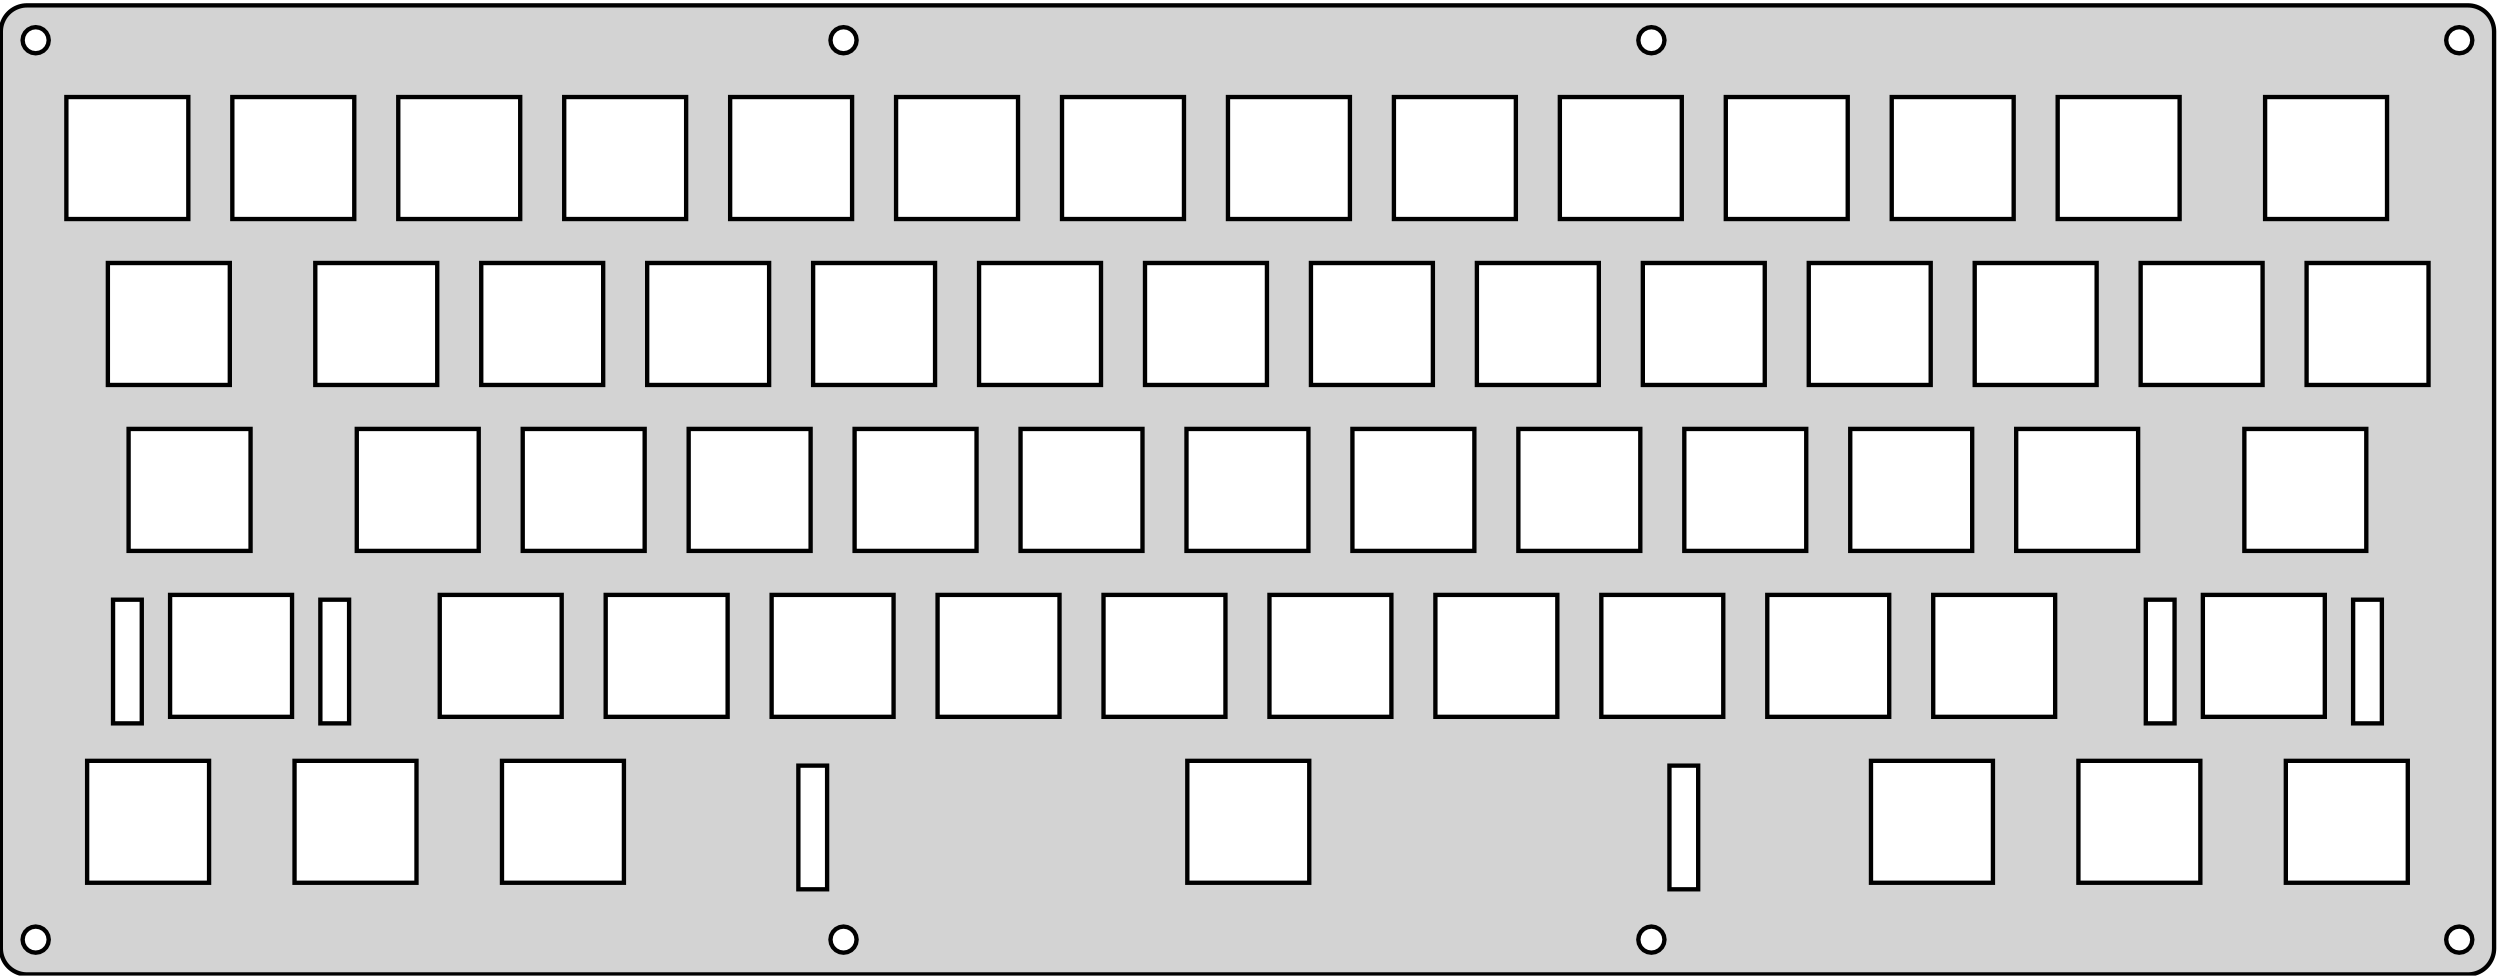 <?xml version="1.0" standalone="no"?>
<!DOCTYPE svg PUBLIC "-//W3C//DTD SVG 1.1//EN" "http://www.w3.org/Graphics/SVG/1.1/DTD/svg11.dtd">
<svg width="287mm" height="112mm" viewBox="0 -112 287 112" xmlns="http://www.w3.org/2000/svg" version="1.1">
<title>OpenSCAD Model</title>
<path d="
M 283.556,-0.142 L 283.79,-0.168 L 284.022,-0.215 L 284.248,-0.278 L 284.47,-0.359 L 284.682,-0.459
 L 284.889,-0.574 L 285.084,-0.704 L 285.269,-0.851 L 285.443,-1.01 L 285.603,-1.184 L 285.749,-1.368
 L 285.878,-1.564 L 285.994,-1.771 L 286.093,-1.983 L 286.174,-2.205 L 286.238,-2.431 L 286.285,-2.662
 L 286.311,-2.896 L 286.322,-3.132 L 286.322,-108.383 L 286.311,-108.619 L 286.285,-108.853 L 286.238,-109.083
 L 286.174,-109.31 L 286.093,-109.53 L 285.994,-109.744 L 285.878,-109.951 L 285.749,-110.147 L 285.603,-110.331
 L 285.443,-110.505 L 285.269,-110.665 L 285.084,-110.811 L 284.889,-110.94 L 284.682,-111.056 L 284.47,-111.154
 L 284.248,-111.236 L 284.022,-111.3 L 283.79,-111.347 L 283.556,-111.373 L 283.322,-111.383 L 3.095,-111.383
 L 2.859,-111.373 L 2.625,-111.347 L 2.396,-111.3 L 2.168,-111.236 L 1.947,-111.154 L 1.733,-111.056
 L 1.527,-110.94 L 1.331,-110.811 L 1.146,-110.665 L 0.973,-110.505 L 0.813,-110.331 L 0.667,-110.147
 L 0.537,-109.951 L 0.422,-109.744 L 0.324,-109.53 L 0.241,-109.31 L 0.178,-109.083 L 0.131,-108.853
 L 0.104,-108.619 L 0.095,-108.383 L 0.095,-3.132 L 0.104,-2.896 L 0.131,-2.662 L 0.178,-2.431
 L 0.241,-2.205 L 0.324,-1.983 L 0.422,-1.771 L 0.537,-1.564 L 0.667,-1.368 L 0.813,-1.184
 L 0.973,-1.01 L 1.146,-0.851 L 1.331,-0.704 L 1.527,-0.574 L 1.733,-0.459 L 1.947,-0.359
 L 2.168,-0.278 L 2.396,-0.215 L 2.625,-0.168 L 2.859,-0.142 L 3.095,-0.132 L 283.322,-0.131
 z
M 3.631,-105.956 L 3.214,-106.17 L 2.882,-106.502 L 2.668,-106.919 L 2.595,-107.382 L 2.668,-107.847
 L 2.882,-108.264 L 3.214,-108.596 L 3.631,-108.81 L 4.096,-108.883 L 4.559,-108.81 L 4.977,-108.596
 L 5.309,-108.264 L 5.521,-107.847 L 5.595,-107.382 L 5.521,-106.919 L 5.309,-106.502 L 4.977,-106.17
 L 4.559,-105.956 L 4.096,-105.883 z
M 281.857,-105.956 L 281.439,-106.17 L 281.107,-106.502 L 280.894,-106.919 L 280.822,-107.382 L 280.894,-107.847
 L 281.107,-108.264 L 281.439,-108.596 L 281.857,-108.81 L 282.321,-108.883 L 282.785,-108.81 L 283.202,-108.596
 L 283.534,-108.264 L 283.748,-107.847 L 283.822,-107.382 L 283.748,-106.919 L 283.534,-106.502 L 283.202,-106.17
 L 282.785,-105.956 L 282.321,-105.883 z
M 96.373,-105.956 L 95.956,-106.17 L 95.624,-106.502 L 95.41,-106.919 L 95.337,-107.382 L 95.41,-107.847
 L 95.624,-108.264 L 95.956,-108.596 L 96.373,-108.81 L 96.838,-108.883 L 97.301,-108.81 L 97.718,-108.596
 L 98.051,-108.264 L 98.264,-107.847 L 98.337,-107.382 L 98.264,-106.919 L 98.051,-106.502 L 97.718,-106.17
 L 97.301,-105.956 L 96.838,-105.883 z
M 189.115,-105.956 L 188.698,-106.17 L 188.365,-106.502 L 188.152,-106.919 L 188.08,-107.382 L 188.152,-107.847
 L 188.365,-108.264 L 188.698,-108.596 L 189.115,-108.81 L 189.58,-108.883 L 190.042,-108.81 L 190.46,-108.596
 L 190.792,-108.264 L 191.006,-107.847 L 191.08,-107.382 L 191.006,-106.919 L 190.792,-106.502 L 190.46,-106.17
 L 190.042,-105.956 L 189.58,-105.883 z
M 102.869,-86.857 L 102.869,-100.858 L 116.87,-100.858 L 116.87,-86.857 z
M 7.619,-86.857 L 7.619,-100.858 L 21.62,-100.858 L 21.62,-86.857 z
M 26.671,-86.857 L 26.671,-100.858 L 40.67,-100.858 L 40.67,-86.857 z
M 45.721,-86.857 L 45.721,-100.858 L 59.72,-100.858 L 59.72,-86.857 z
M 64.77,-86.857 L 64.77,-100.858 L 78.769,-100.858 L 78.769,-86.857 z
M 83.82,-86.857 L 83.82,-100.858 L 97.82,-100.858 L 97.82,-86.857 z
M 121.919,-86.857 L 121.919,-100.858 L 135.92,-100.858 L 135.92,-86.857 z
M 140.971,-86.857 L 140.971,-100.858 L 154.97,-100.858 L 154.97,-86.857 z
M 160.021,-86.857 L 160.021,-100.858 L 174.02,-100.858 L 174.02,-86.857 z
M 198.121,-86.857 L 198.121,-100.858 L 212.12,-100.858 L 212.12,-86.857 z
M 217.171,-86.857 L 217.171,-100.858 L 231.17,-100.858 L 231.17,-86.857 z
M 236.221,-86.857 L 236.221,-100.858 L 250.22,-100.858 L 250.22,-86.857 z
M 260.033,-86.857 L 260.033,-100.858 L 274.032,-100.858 L 274.032,-86.857 z
M 179.071,-86.857 L 179.071,-100.858 L 193.07,-100.858 L 193.07,-86.857 z
M 264.796,-67.808 L 264.796,-81.808 L 278.795,-81.808 L 278.795,-67.808 z
M 12.383,-67.808 L 12.383,-81.808 L 26.383,-81.808 L 26.383,-67.808 z
M 55.246,-67.808 L 55.246,-81.808 L 69.245,-81.808 L 69.245,-67.808 z
M 74.296,-67.808 L 74.296,-81.808 L 88.295,-81.808 L 88.295,-67.808 z
M 93.346,-67.808 L 93.346,-81.808 L 107.345,-81.808 L 107.345,-67.808 z
M 112.396,-67.808 L 112.396,-81.808 L 126.395,-81.808 L 126.395,-67.808 z
M 131.446,-67.808 L 131.446,-81.808 L 145.445,-81.808 L 145.445,-67.808 z
M 150.496,-67.808 L 150.496,-81.808 L 164.495,-81.808 L 164.495,-67.808 z
M 169.546,-67.808 L 169.546,-81.808 L 183.545,-81.808 L 183.545,-67.808 z
M 188.596,-67.808 L 188.596,-81.808 L 202.595,-81.808 L 202.595,-67.808 z
M 207.646,-67.808 L 207.646,-81.808 L 221.645,-81.808 L 221.645,-67.808 z
M 226.696,-67.808 L 226.696,-81.808 L 240.695,-81.808 L 240.695,-67.808 z
M 245.746,-67.808 L 245.746,-81.808 L 259.745,-81.808 L 259.745,-67.808 z
M 36.195,-67.808 L 36.195,-81.808 L 50.195,-81.808 L 50.195,-67.808 z
M 117.158,-48.758 L 117.158,-62.758 L 131.157,-62.758 L 131.157,-48.758 z
M 98.108,-48.758 L 98.108,-62.758 L 112.107,-62.758 L 112.107,-48.758 z
M 257.652,-48.758 L 257.652,-62.758 L 271.651,-62.758 L 271.651,-48.758 z
M 231.458,-48.758 L 231.458,-62.758 L 245.457,-62.758 L 245.457,-48.758 z
M 212.408,-48.758 L 212.408,-62.758 L 226.407,-62.758 L 226.407,-48.758 z
M 193.358,-48.758 L 193.358,-62.758 L 207.357,-62.758 L 207.357,-48.758 z
M 174.308,-48.758 L 174.308,-62.758 L 188.307,-62.758 L 188.307,-48.758 z
M 136.208,-48.758 L 136.208,-62.758 L 150.207,-62.758 L 150.207,-48.758 z
M 79.059,-48.758 L 79.059,-62.758 L 93.058,-62.758 L 93.058,-48.758 z
M 60.008,-48.758 L 60.008,-62.758 L 74.008,-62.758 L 74.008,-48.758 z
M 40.958,-48.758 L 40.958,-62.758 L 54.957,-62.758 L 54.957,-48.758 z
M 14.763,-48.758 L 14.763,-62.758 L 28.764,-62.758 L 28.764,-48.758 z
M 155.258,-48.758 L 155.258,-62.758 L 169.257,-62.758 L 169.257,-48.758 z
M 126.683,-29.708 L 126.683,-43.707 L 140.682,-43.707 L 140.682,-29.708 z
M 19.526,-29.708 L 19.526,-43.707 L 33.526,-43.707 L 33.526,-29.708 z
M 50.483,-29.708 L 50.483,-43.707 L 64.482,-43.707 L 64.482,-29.708 z
M 69.533,-29.708 L 69.533,-43.707 L 83.532,-43.707 L 83.532,-29.708 z
M 88.583,-29.708 L 88.583,-43.707 L 102.582,-43.707 L 102.582,-29.708 z
M 107.633,-29.708 L 107.633,-43.707 L 121.632,-43.707 L 121.632,-29.708 z
M 164.783,-29.708 L 164.783,-43.707 L 178.782,-43.707 L 178.782,-29.708 z
M 183.833,-29.708 L 183.833,-43.707 L 197.832,-43.707 L 197.832,-29.708 z
M 202.883,-29.708 L 202.883,-43.707 L 216.882,-43.707 L 216.882,-29.708 z
M 252.888,-29.708 L 252.888,-43.707 L 266.889,-43.707 L 266.889,-29.708 z
M 221.933,-29.708 L 221.933,-43.707 L 235.932,-43.707 L 235.932,-29.708 z
M 145.733,-29.708 L 145.733,-43.707 L 159.732,-43.707 L 159.732,-29.708 z
M 12.977,-28.957 L 12.977,-43.157 L 16.276,-43.157 L 16.276,-28.957 z
M 36.777,-28.957 L 36.777,-43.157 L 40.076,-43.157 L 40.076,-28.957 z
M 246.338,-28.957 L 246.338,-43.157 L 249.639,-43.157 L 249.639,-28.957 z
M 270.138,-28.957 L 270.138,-43.157 L 273.439,-43.157 L 273.439,-28.957 z
M 262.413,-10.657 L 262.413,-24.657 L 276.414,-24.657 L 276.414,-10.657 z
M 10.002,-10.657 L 10.002,-24.657 L 24.001,-24.657 L 24.001,-10.657 z
M 57.627,-10.657 L 57.627,-24.657 L 71.626,-24.657 L 71.626,-10.657 z
M 136.303,-10.657 L 136.303,-24.657 L 150.303,-24.657 L 150.303,-10.657 z
M 214.788,-10.657 L 214.788,-24.657 L 228.789,-24.657 L 228.789,-10.657 z
M 238.602,-10.657 L 238.602,-24.657 L 252.6,-24.657 L 252.6,-10.657 z
M 33.812,-10.657 L 33.812,-24.657 L 47.813,-24.657 L 47.813,-10.657 z
M 91.652,-9.906 L 91.652,-24.108 L 94.952,-24.108 L 94.952,-9.906 z
M 191.652,-9.906 L 191.652,-24.108 L 194.952,-24.108 L 194.952,-9.906 z
M 3.631,-2.705 L 3.214,-2.919 L 2.882,-3.251 L 2.668,-3.668 L 2.595,-4.133 L 2.668,-4.596
 L 2.882,-5.014 L 3.214,-5.346 L 3.631,-5.558 L 4.096,-5.632 L 4.559,-5.558 L 4.977,-5.346
 L 5.309,-5.014 L 5.521,-4.596 L 5.595,-4.133 L 5.521,-3.668 L 5.309,-3.251 L 4.977,-2.919
 L 4.559,-2.705 L 4.096,-2.632 z
M 96.373,-2.705 L 95.956,-2.919 L 95.624,-3.251 L 95.41,-3.668 L 95.337,-4.133 L 95.41,-4.596
 L 95.624,-5.014 L 95.956,-5.346 L 96.373,-5.558 L 96.838,-5.632 L 97.301,-5.558 L 97.718,-5.346
 L 98.051,-5.014 L 98.264,-4.596 L 98.337,-4.133 L 98.264,-3.668 L 98.051,-3.251 L 97.718,-2.919
 L 97.301,-2.705 L 96.838,-2.632 z
M 189.115,-2.705 L 188.698,-2.919 L 188.365,-3.251 L 188.152,-3.668 L 188.08,-4.133 L 188.152,-4.596
 L 188.365,-5.014 L 188.698,-5.346 L 189.115,-5.558 L 189.58,-5.632 L 190.042,-5.558 L 190.46,-5.346
 L 190.792,-5.014 L 191.006,-4.596 L 191.08,-4.133 L 191.006,-3.668 L 190.792,-3.251 L 190.46,-2.919
 L 190.042,-2.705 L 189.58,-2.632 z
M 281.857,-2.705 L 281.439,-2.919 L 281.107,-3.251 L 280.894,-3.668 L 280.822,-4.133 L 280.894,-4.596
 L 281.107,-5.014 L 281.439,-5.346 L 281.857,-5.558 L 282.321,-5.632 L 282.785,-5.558 L 283.202,-5.346
 L 283.534,-5.014 L 283.748,-4.596 L 283.822,-4.133 L 283.748,-3.668 L 283.534,-3.251 L 283.202,-2.919
 L 282.785,-2.705 L 282.321,-2.632 z
" stroke="black" fill="lightgray" stroke-width="0.5"/>
</svg>
